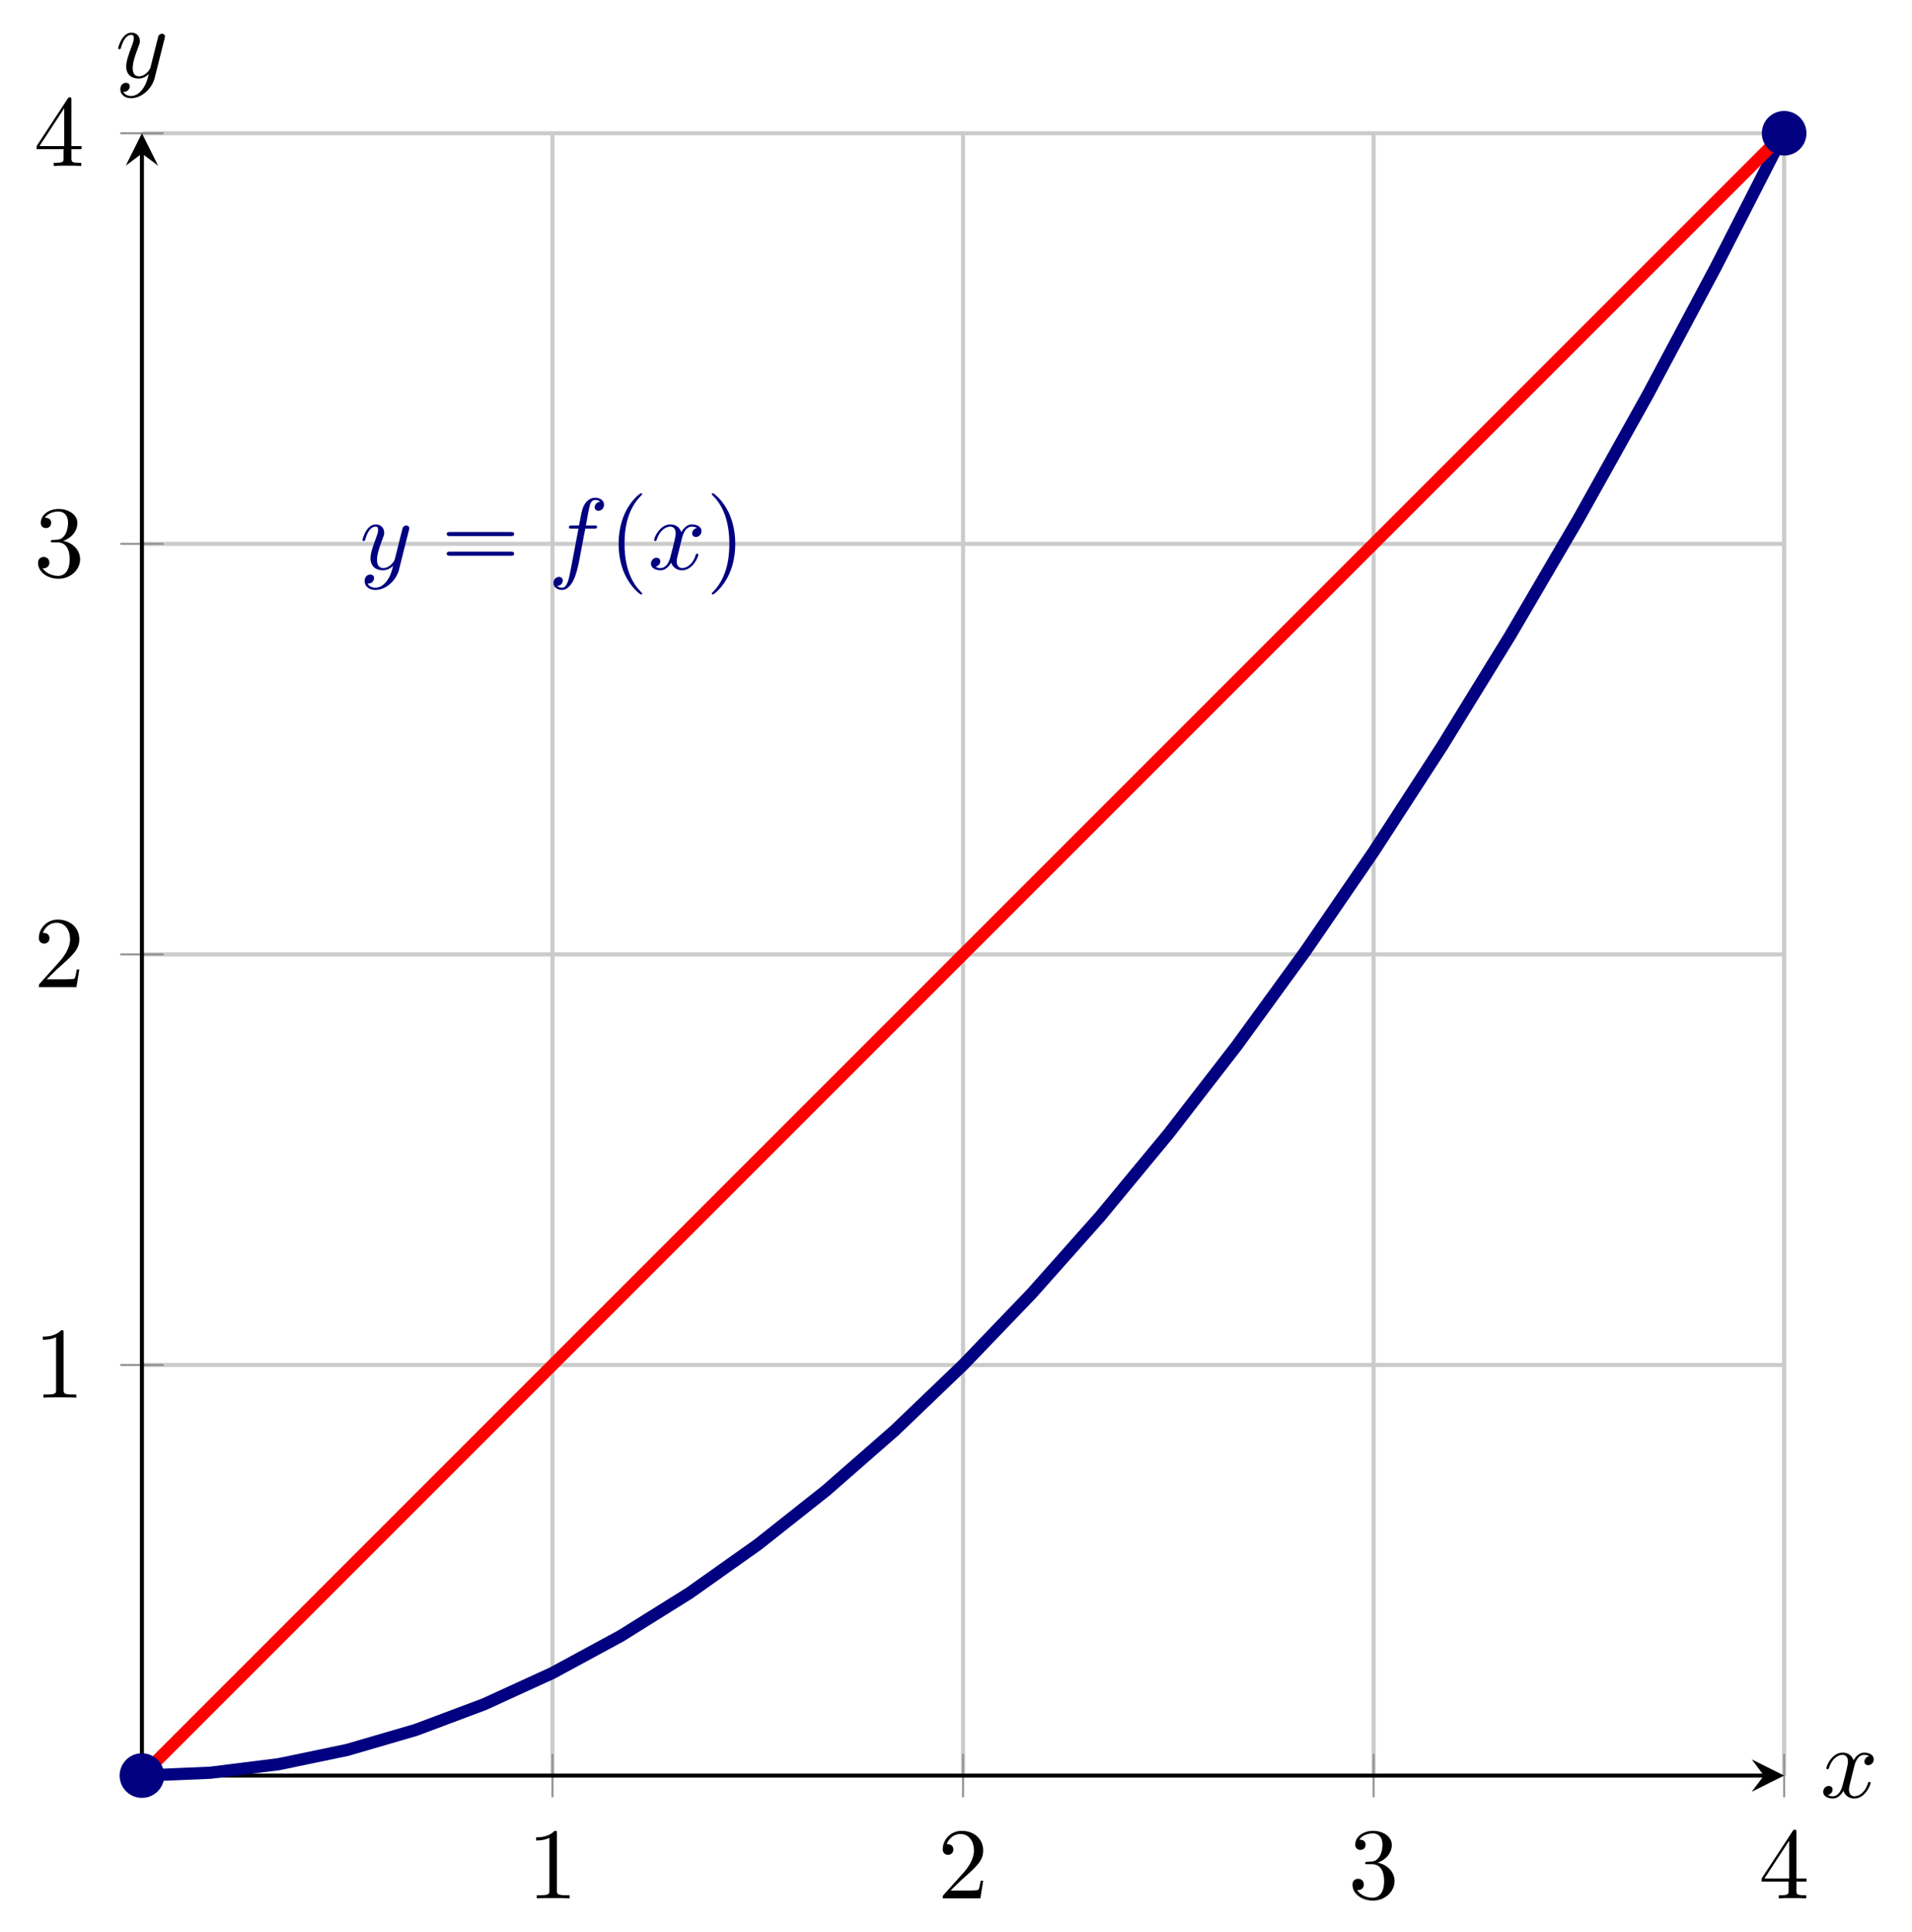<?xml version="1.0" encoding="UTF-8" standalone="no"?>
<!DOCTYPE svg PUBLIC "-//W3C//DTD SVG 1.1//EN" "http://www.w3.org/Graphics/SVG/1.1/DTD/svg11.dtd">
<svg xmlns="http://www.w3.org/2000/svg" xmlns:xlink="http://www.w3.org/1999/xlink" version="1.1" width="187.909pt" height="189.879pt" viewBox="0 0 187.909 189.879">
<path transform="matrix(1,0,0,-1,13.948,174.492)" stroke-width=".399" stroke-linecap="butt" stroke-miterlimit="10" stroke-linejoin="miter" fill="none" stroke="#cbcbcb" d="M 40.349 0 L 40.349 161.396 M 80.698 0 L 80.698 161.396 M 121.047 0 L 121.047 161.396 M 161.396 0 L 161.396 161.396 "/>
<path transform="matrix(1,0,0,-1,13.948,174.492)" stroke-width=".399" stroke-linecap="butt" stroke-miterlimit="10" stroke-linejoin="miter" fill="none" stroke="#cbcbcb" d="M 0 40.349 L 161.396 40.349 M 0 80.698 L 161.396 80.698 M 0 121.047 L 161.396 121.047 M 0 161.396 L 161.396 161.396 "/>
<path transform="matrix(1,0,0,-1,13.948,174.492)" stroke-width=".199" stroke-linecap="butt" stroke-miterlimit="10" stroke-linejoin="miter" fill="none" stroke="#929292" d="M 40.349 -2.126 L 40.349 2.126 M 80.698 -2.126 L 80.698 2.126 M 121.047 -2.126 L 121.047 2.126 M 161.396 -2.126 L 161.396 2.126 "/>
<path transform="matrix(1,0,0,-1,13.948,174.492)" stroke-width=".199" stroke-linecap="butt" stroke-miterlimit="10" stroke-linejoin="miter" fill="none" stroke="#929292" d="M -2.126 40.349 L 2.126 40.349 M -2.126 80.698 L 2.126 80.698 M -2.126 121.047 L 2.126 121.047 M -2.126 161.396 L 2.126 161.396 "/>
<path transform="matrix(1,0,0,-1,13.948,174.492)" stroke-width=".399" stroke-linecap="butt" stroke-miterlimit="10" stroke-linejoin="miter" fill="none" stroke="#000000" d="M 0 0 L 159.404 0 "/>
<path transform="matrix(1,0,0,-1,173.352,174.492)" d="M 1.993 0 L -1.196 1.594 L 0 0 L -1.196 -1.594 "/>
<path transform="matrix(1,0,0,-1,13.948,174.492)" stroke-width=".399" stroke-linecap="butt" stroke-miterlimit="10" stroke-linejoin="miter" fill="none" stroke="#000000" d="M 0 0 L 0 159.404 "/>
<path transform="matrix(0,-1,-1,-0,13.948,15.088)" d="M 1.993 0 L -1.196 1.594 L 0 0 L -1.196 -1.594 "/>
<symbol id="font_0_3">
<path d="M .205 .64 C .205 .664 .205 .666 .182 .666 C .12 .602 .032 .602 0 .602 L 0 .571 C .02 .571 .079 .571 .131 .597 L .131 .079 C .131 .043 .128 .031 .038 .031 L .006 .031 L .006 0 C .041 .003 .128 .003 .168 .003 C .208 .003 .295 .003 .33 0 L .33 .031 L .298 .031 C .208 .031 .205 .042 .205 .079 L .205 .64 Z "/>
</symbol>
<use xlink:href="#font_0_3" transform="matrix(9.963,0,0,-9.963,52.692,186.558)"/>
<symbol id="font_0_4">
<path d="M .077 .077 L .183 .18 C .339 .318 .399 .372 .399 .472 C .399 .586 .309 .666 .187 .666 C .074 .666 0 .574 0 .485 C 0 .429 .05 .429 .053 .429 C .07 .429 .105 .441 .105 .482 C .105 .508 .087 .534 .052 .534 C .044 .534 .042 .534 .039 .533 C .062 .598 .116 .635 .174 .635 C .265 .635 .308 .554 .308 .472 C .308 .392 .258 .313 .203 .251 L .011 .037 C 0 .026 0 .024 0 0 L .371 0 L .399 .174 L .374 .174 C .369 .144 .362 .1 .352 .085 C .345 .077 .279 .077 .257 .077 L .077 .077 Z "/>
</symbol>
<use xlink:href="#font_0_4" transform="matrix(9.963,0,0,-9.963,92.652,186.558)"/>
<symbol id="font_0_5">
<path d="M .248 .374 C .33 .401 .388 .471 .388 .55 C .388 .632 .3 .688 .204 .688 C .103 .688 .027 .628 .027 .552 C .027 .519 .049 .5 .078 .5 C .109 .5 .129 .522 .129 .551 C .129 .601 .082 .601 .067 .601 C .098 .65 .164 .663 .2 .663 C .241 .663 .296 .641 .296 .551 C .296 .539 .294 .481 .268 .437 C .238 .389 .204 .386 .179 .385 C .171 .384 .147 .382 .14 .382 C .132 .381 .125 .38 .125 .37 C .125 .359 .132 .359 .149 .359 L .193 .359 C .275 .359 .312 .291 .312 .193 C .312 .057 .243 .028 .199 .028 C .156 .028 .081 .045 .046 .104 C .081 .099 .112 .121 .112 .159 C .112 .195 .085 .215 .056 .215 C .032 .215 0 .201 0 .157 C 0 .066 .093 0 .202 0 C .324 0 .415 .091 .415 .193 C .415 .275 .352 .353 .248 .374 Z "/>
</symbol>
<use xlink:href="#font_0_5" transform="matrix(9.963,0,0,-9.963,132.921,186.777)"/>
<symbol id="font_0_6">
<path d="M .266 .165 L .266 .078 C .266 .042 .264 .031 .19 .031 L .169 .031 L .169 0 C .21 .003 .262 .003 .304 .003 C .346 .003 .399 .003 .44 0 L .44 .031 L .419 .031 C .345 .031 .343 .042 .343 .078 L .343 .165 L .443 .165 L .443 .196 L .343 .196 L .343 .651 C .343 .671 .343 .677 .327 .677 C .318 .677 .315 .677 .307 .665 L 0 .196 L 0 .165 L .266 .165 M .272 .196 L .028 .196 L .272 .569 L .272 .196 Z "/>
</symbol>
<use xlink:href="#font_0_6" transform="matrix(9.963,0,0,-9.963,173.13,186.558)"/>
<use xlink:href="#font_0_3" transform="matrix(9.963,0,0,-9.963,4.208,137.354)"/>
<use xlink:href="#font_0_4" transform="matrix(9.963,0,0,-9.963,3.819,97.005)"/>
<use xlink:href="#font_0_5" transform="matrix(9.963,0,0,-9.963,3.739,56.876)"/>
<use xlink:href="#font_0_6" transform="matrix(9.963,0,0,-9.963,3.6,16.308)"/>
<path transform="matrix(1,0,0,-1,13.948,174.492)" stroke-width="1.196" stroke-linecap="butt" stroke-miterlimit="10" stroke-linejoin="miter" fill="none" stroke="#000080" d="M 0 0 L 6.725 .28 L 13.45 1.121 L 20.174 2.522 L 26.899 4.483 L 33.624 7.005 L 40.349 10.087 L 47.074 13.73 L 53.799 17.933 L 60.523 22.696 L 67.248 28.02 L 73.973 33.904 L 80.698 40.349 L 87.423 47.354 L 94.147 54.919 L 100.872 63.045 L 107.597 71.731 L 114.322 80.978 L 121.047 90.785 L 127.772 101.152 L 134.496 112.08 L 141.221 123.568 L 147.946 135.617 L 154.671 148.226 L 161.396 161.395 "/>
<path transform="matrix(1,0,0,-1,13.948,174.492)" stroke-width="1.196" stroke-linecap="butt" stroke-miterlimit="10" stroke-linejoin="miter" fill="none" stroke="#ff0000" d="M 0 0 C 0 0 4.859 4.859 6.725 6.725 C 8.591 8.591 11.584 11.584 13.45 13.45 C 15.316 15.316 18.308 18.308 20.174 20.174 C 22.041 22.041 25.033 25.033 26.899 26.899 C 28.765 28.765 31.758 31.758 33.624 33.624 C 35.49 35.49 38.483 38.483 40.349 40.349 C 42.215 42.215 45.208 45.208 47.074 47.074 C 48.94 48.94 51.932 51.932 53.799 53.799 C 55.665 55.665 58.657 58.657 60.523 60.523 C 62.389 62.389 65.382 65.382 67.248 67.248 C 69.114 69.114 72.107 72.107 73.973 73.973 C 75.839 75.839 78.832 78.832 80.698 80.698 C 82.564 82.564 85.557 85.557 87.423 87.423 C 89.289 89.289 92.281 92.281 94.147 94.147 C 96.014 96.014 99.006 99.006 100.872 100.872 C 102.738 102.738 105.731 105.731 107.597 107.597 C 109.463 109.463 112.456 112.456 114.322 114.322 C 116.188 116.188 119.181 119.181 121.047 121.047 C 122.913 122.913 125.905 125.905 127.772 127.772 C 129.638 129.638 132.63 132.63 134.496 134.496 C 136.363 136.363 139.355 139.355 141.221 141.221 C 143.087 143.087 146.08 146.08 147.946 147.946 C 149.812 149.812 152.805 152.805 154.671 154.671 C 156.537 156.537 161.396 161.396 161.396 161.396 "/>
<symbol id="font_1_3">
<path d="M .457 .586 C .461 .6 .461 .602 .461 .609 C .461 .627 .447 .636 .432 .636 C .422 .636 .406 .63 .397 .615 C .395 .61 .387 .579 .383 .561 C .376 .535 .369 .508 .363 .481 L .318 .301 C .314 .286 .271 .216 .205 .216 C .154 .216 .143 .26 .143 .297 C .143 .343 .16 .405 .194 .493 C .21 .534 .214 .545 .214 .565 C .214 .61 .182 .647 .132 .647 C .037 .647 0 .502 0 .493 C 0 .483 .01 .483 .012 .483 C .022 .483 .023 .485 .028 .501 C .055 .595 .095 .625 .129 .625 C .137 .625 .154 .625 .154 .593 C .154 .568 .144 .542 .137 .523 C .097 .417 .079 .36 .079 .313 C .079 .224 .142 .194 .201 .194 C .24 .194 .274 .211 .302 .239 C .289 .187 .277 .138 .237 .085 C .211 .051 .173 .022 .127 .022 C .113 .022 .068 .025 .051 .064 C .067 .064 .08 .064 .094 .076 C .104 .085 .114 .098 .114 .117 C .114 .148 .087 .152 .077 .152 C .054 .152 .021 .136 .021 .087 C .021 .037 .065 0 .127 0 C .23 0 .333 .091 .361 .204 L .457 .586 Z "/>
</symbol>
<use xlink:href="#font_1_3" transform="matrix(9.963,0,0,-9.963,35.626,57.979)" fill="#000080"/>
<symbol id="font_0_7">
<path d="M .631 .194 C .646 .194 .665 .194 .665 .214 C .665 .234 .646 .234 .632 .234 L .033 .234 C .019 .234 0 .234 0 .214 C 0 .194 .019 .194 .034 .194 L .631 .194 M .632 0 C .646 0 .665 0 .665 .02 C .665 .04 .646 .04 .631 .04 L .034 .04 C .019 .04 0 .04 0 .02 C 0 0 .019 0 .033 0 L .632 0 Z "/>
</symbol>
<use xlink:href="#font_0_7" transform="matrix(9.963,0,0,-9.963,43.904,54.612)" fill="#000080"/>
<symbol id="font_1_1">
<path d="M .314 .605 L .4 .605 C .42 .605 .43 .605 .43 .625 C .43 .636 .42 .636 .403 .636 L .32 .636 L .341 .75 C .345 .771 .359 .842 .365 .854 C .374 .873 .391 .888 .412 .888 C .416 .888 .442 .888 .461 .87 C .417 .866 .407 .831 .407 .816 C .407 .793 .425 .781 .444 .781 C .47 .781 .499 .803 .499 .841 C .499 .887 .453 .91 .412 .91 C .378 .91 .315 .892 .285 .793 C .279 .772 .276 .762 .252 .636 L .183 .636 C .164 .636 .153 .636 .153 .617 C .153 .605 .162 .605 .181 .605 L .247 .605 L .172 .21 C .154 .113 .137 .022 .085 .022 C .081 .022 .056 .022 .037 .04 C .083 .043 .092 .079 .092 .094 C .092 .117 .074 .129 .055 .129 C .029 .129 0 .107 0 .069 C 0 .024 .044 0 .085 0 C .14 0 .18 .059 .198 .097 C .23 .16 .253 .281 .254 .288 L .314 .605 Z "/>
</symbol>
<use xlink:href="#font_1_1" transform="matrix(9.963,0,0,-9.963,54.391,57.979)" fill="#000080"/>
<symbol id="font_0_1">
<path d="M .232 .01 C .232 .013 .232 .015 .215 .032 C .09 .158 .058 .347 .058 .5 C .058 .674 .096 .848 .219 .973 C .232 .985 .232 .987 .232 .99 C .232 .997 .228 1 .222 1 C .212 1 .122 .932 .063 .805 C .012 .695 0 .584 0 .5 C 0 .422 .011 .301 .066 .188 C .126 .065 .212 0 .222 0 C .228 0 .232 .003 .232 .01 Z "/>
</symbol>
<use xlink:href="#font_0_1" transform="matrix(9.963,0,0,-9.963,60.798,58.428)" fill="#000080"/>
<symbol id="font_1_2">
<path d="M .305 .313 C .311 .339 .334 .431 .404 .431 C .409 .431 .433 .431 .454 .418 C .426 .413 .406 .388 .406 .364 C .406 .348 .417 .329 .444 .329 C .466 .329 .498 .347 .498 .387 C .498 .439 .439 .453 .405 .453 C .347 .453 .312 .4 .3 .377 C .275 .443 .221 .453 .192 .453 C .088 .453 .031 .324 .031 .299 C .031 .289 .041 .289 .043 .289 C .051 .289 .054 .291 .056 .3 C .09 .406 .156 .431 .19 .431 C .209 .431 .244 .422 .244 .364 C .244 .333 .227 .266 .19 .126 C .174 .064 .139 .022 .095 .022 C .089 .022 .066 .022 .045 .035 C .07 .04 .092 .061 .092 .089 C .092 .116 .07 .124 .055 .124 C .025 .124 0 .098 0 .066 C 0 .02 .05 0 .094 0 C .16 0 .196 .07 .199 .076 C .211 .039 .247 0 .307 0 C .41 0 .467 .129 .467 .154 C .467 .164 .458 .164 .455 .164 C .446 .164 .444 .16 .442 .153 C .409 .046 .341 .022 .309 .022 C .27 .022 .254 .054 .254 .088 C .254 .11 .26 .132 .271 .176 L .305 .313 Z "/>
</symbol>
<use xlink:href="#font_1_2" transform="matrix(9.963,0,0,-9.963,63.976,56.047)" fill="#000080"/>
<symbol id="font_0_2">
<path d="M .232 .5 C .232 .578 .221 .699 .166 .812 C .106 .935 .02 1 .01 1 C .004 1 0 .996 0 .99 C 0 .987 0 .985 .019 .967 C .117 .868 .174 .709 .174 .5 C .174 .329 .137 .153 .013 .027 C 0 .015 0 .013 0 .01 C 0 .004 .004 0 .01 0 C .02 0 .11 .068 .169 .195 C .22 .305 .232 .416 .232 .5 Z "/>
</symbol>
<use xlink:href="#font_0_2" transform="matrix(9.963,0,0,-9.963,69.949,58.428)" fill="#000080"/>
<path transform="matrix(1,0,0,-1,13.948,174.492)" d="M 1.993 0 C 1.993 1.1 1.1 1.993 0 1.993 C -1.1 1.993 -1.993 1.1 -1.993 0 C -1.993 -1.1 -1.1 -1.993 0 -1.993 C 1.1 -1.993 1.993 -1.1 1.993 0 Z M 0 0 " fill="#000080"/>
<path transform="matrix(1,0,0,-1,13.948,174.492)" stroke-width=".399" stroke-linecap="butt" stroke-miterlimit="10" stroke-linejoin="miter" fill="none" stroke="#000080" d="M 1.993 0 C 1.993 1.1 1.1 1.993 0 1.993 C -1.1 1.993 -1.993 1.1 -1.993 0 C -1.993 -1.1 -1.1 -1.993 0 -1.993 C 1.1 -1.993 1.993 -1.1 1.993 0 Z M 0 0 "/>
<path transform="matrix(1,0,0,-1,13.948,174.492)" d="M 163.389 161.396 C 163.389 162.497 162.497 163.389 161.396 163.389 C 160.296 163.389 159.404 162.497 159.404 161.396 C 159.404 160.296 160.296 159.404 161.396 159.404 C 162.497 159.404 163.389 160.296 163.389 161.396 Z M 161.396 161.396 " fill="#000080"/>
<path transform="matrix(1,0,0,-1,13.948,174.492)" stroke-width=".399" stroke-linecap="butt" stroke-miterlimit="10" stroke-linejoin="miter" fill="none" stroke="#000080" d="M 163.389 161.396 C 163.389 162.497 162.497 163.389 161.396 163.389 C 160.296 163.389 159.404 162.497 159.404 161.396 C 159.404 160.296 160.296 159.404 161.396 159.404 C 162.497 159.404 163.389 160.296 163.389 161.396 Z M 161.396 161.396 "/>
<use xlink:href="#font_1_2" transform="matrix(9.963,0,0,-9.963,179.184,176.747)"/>
<use xlink:href="#font_1_3" transform="matrix(9.963,0,0,-9.963,11.616,9.652)"/>
</svg>
